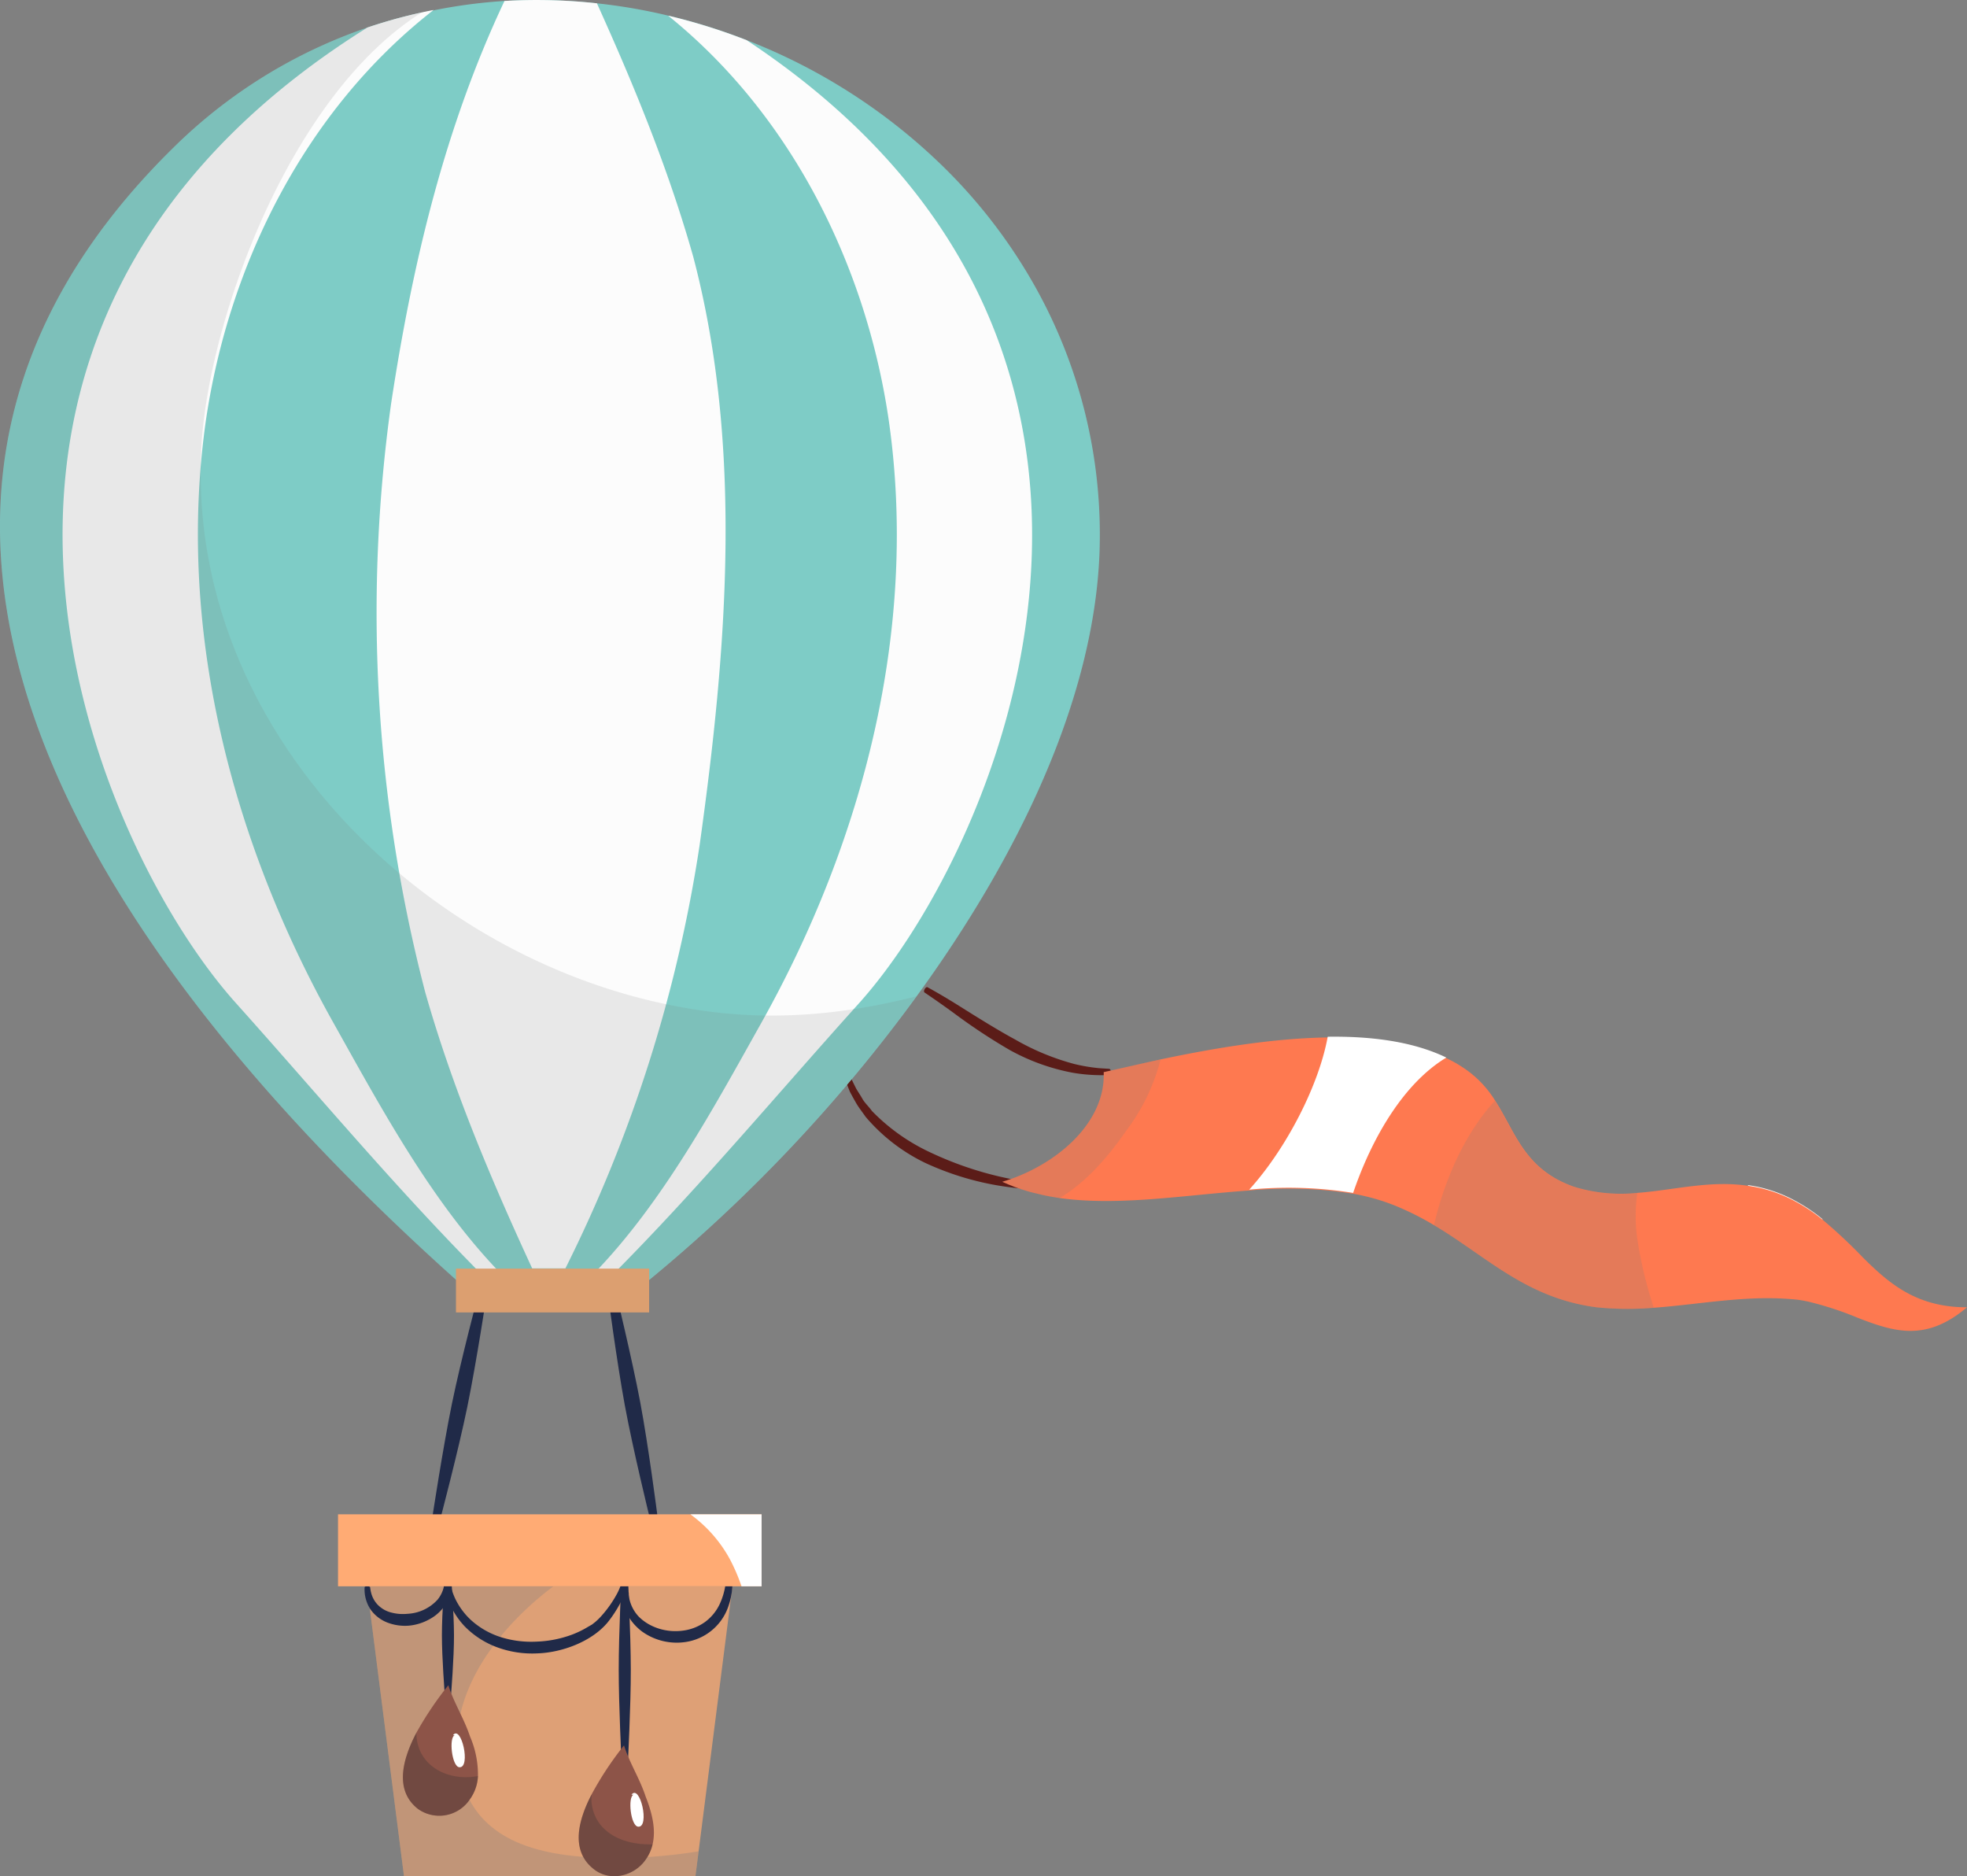<svg xmlns="http://www.w3.org/2000/svg" viewBox="0 0 307.71 293.47"><rect x="0" y="0" width="307.71" height="293.47" fill="#808080" stroke="none"/><defs><style>.cls-1{opacity:0.2;}.cls-2{fill:#7c7c7c;}.cls-3{fill:#fff;}.cls-4{fill:#5b1c18;}.cls-5{fill:#fe7950;}.cls-6{fill:#7eccc6;}.cls-7{fill:#202a48;}.cls-8{fill:#dea076;}.cls-9{opacity:0.3;}.cls-10{fill:#fcfcfc;}.cls-11{fill:#8d5448;}.cls-12{opacity:0.15;}.cls-13{fill:#dc9f70;}.cls-14{fill:#ffab74;}.cls-15{fill:#303030;}</style></defs><title>資產 1</title><g id="圖層_2" data-name="圖層 2"><g id="圖層_9" data-name="圖層 9"><g class="cls-1"><path class="cls-2" d="M307.71,204.48c-6.42,5.45-11.41,3.83-17,1.68a19.39,19.39,0,0,1,.71-9.47C295.6,200.84,299.88,204.48,307.71,204.48Z"/></g><path class="cls-3" d="M285.1,190.68A116.15,116.15,0,0,0,283,203.5c-.57-.14-1.17-.24-1.77-.33a47.33,47.33,0,0,0-6.4-.22c1-5.61-.17-12.26-1.39-17.58a21.42,21.42,0,0,1,7.49,2.5A26.2,26.2,0,0,1,285.1,190.68Z"/><path class="cls-4" d="M173.56,168.17l-1.65,0a26.17,26.17,0,0,1-4.1-.38,32.75,32.75,0,0,1-9.9-3.58,91.71,91.71,0,0,1-8.68-5.74c-2.59-1.89-4.6-3.23-4.6-3.23-.27-.19.2-1,.49-.81,0,0,2.16,1.17,4.88,2.88s6.09,3.82,8.8,5.28a38.25,38.25,0,0,0,9.29,3.84,27.07,27.07,0,0,0,3.88.65l1.58.1C173.87,167.32,173.9,168.11,173.56,168.17Z"/><path class="cls-4" d="M162.3,186.1l-1.82-.12c-1.14-.1-2.73-.28-4.52-.58a45.1,45.1,0,0,1-11.21-3.5,28.39,28.39,0,0,1-9.34-7.22c-.53-.77-1.08-1.45-1.47-2.13s-.73-1.29-1-1.82c-.43-1.08-.68-1.73-.68-1.73-.14-.36.71-.65.88-.34,0,0,.29.6.78,1.58.27.48.64,1,1,1.64s1,1.21,1.49,1.9a30.83,30.83,0,0,0,9.1,6.46A54.1,54.1,0,0,0,156.24,184c1.73.4,3.27.69,4.37.87l1.77.25C162.74,185.28,162.68,186.07,162.3,186.1Z"/><path class="cls-5" d="M307.71,204.48c-6.42,5.45-11.41,3.83-17,1.68a51.85,51.85,0,0,0-7.67-2.53c-.57-.13-1.17-.24-1.77-.33a47.33,47.33,0,0,0-6.4-.22c-5.46.17-10.81,1.08-16.12,1.47a48.1,48.1,0,0,1-9-.07c-11-1.43-17.15-7.92-25.39-12.83a44.4,44.4,0,0,0-6.09-3.06,33.29,33.29,0,0,0-6.57-1.87,63.65,63.65,0,0,0-16.26-.51c-10.07.7-20.39,2.48-29.67,1.18l-.93-.15-.59-.1c-.43-.08-.85-.16-1.27-.26l-.91-.22c-.59-.13-1.18-.29-1.76-.48l-.54-.17c-.49-.16-1-.33-1.44-.52-.22-.09-.45-.17-.67-.27s-.57-.24-.86-.37h0c7.8-2.31,15.87-8.67,15.87-16.71v-.44c2.69-.6,5.7-1.29,8.92-2,8.08-1.7,17.43-3.31,26.15-3.43,6.89-.1,13.4.76,18.56,3.26a19.28,19.28,0,0,1,2.28,1.26,16.68,16.68,0,0,1,5.32,5.37c3.24,5,4.55,10.73,12.34,13.47a25,25,0,0,0,9.95.95c5.71-.44,11.36-2,17.28-1.1h0a21.62,21.62,0,0,1,7.49,2.5,26.2,26.2,0,0,1,4.17,2.81,80.83,80.83,0,0,1,6.28,5.88C295.6,200.84,299.88,204.48,307.71,204.48Z"/><g class="cls-1"><path class="cls-2" d="M258.71,204.55a48.1,48.1,0,0,1-9-.07c-11-1.43-17.15-7.92-25.39-12.83,1.69-7.21,4.81-14.29,9.52-19.47,3.24,5,4.55,10.73,12.34,13.47a25,25,0,0,0,9.95.95,26,26,0,0,0,0,7.19A67.18,67.18,0,0,0,258.71,204.55Z"/></g><g class="cls-1"><path class="cls-2" d="M181.55,165.72a31.27,31.27,0,0,1-5.34,11.1c-3.47,5-6.85,8.44-10.46,10.57a32.18,32.18,0,0,1-9-2.55c7.8-2.31,15.87-8.67,15.87-16.71v-.44C175.32,167.09,178.33,166.4,181.55,165.72Z"/></g><path class="cls-6" d="M172,86.57c-.91,23.09-12.91,47.7-28.61,69.27a242.3,242.3,0,0,1-41.79,44.33H71.33C10.91,146.06-29.43,78.71,27.05,23.17A79.94,79.94,0,0,1,57.47,4.31c1.27-.43,2.55-.83,3.85-1.19.35-.11.71-.21,1.06-.3L63,2.66l1.53-.38L65.81,2l.16,0c.62-.14,1.24-.27,1.86-.38A81.62,81.62,0,0,1,78.92.15,86.2,86.2,0,0,1,93.38.52a87.63,87.63,0,0,1,11.14,1.92h0a91.56,91.56,0,0,1,12.29,3.84h0a91.15,91.15,0,0,1,29.93,19,83.07,83.07,0,0,1,14.37,18.12A79.35,79.35,0,0,1,172,86.57Z"/><path class="cls-7" d="M67.63,237.34s1.65-10.86,3.07-17.79S74.94,202,74.94,202c.11-.37,1.28-.12,1.24.24,0,0-1.65,10.87-3.07,17.79s-4.23,17.55-4.23,17.55C68.68,237.93,67.64,237.72,67.63,237.34Z"/><path class="cls-7" d="M101.58,237.16S99,226.64,97.74,219.79s-2.67-17.54-2.67-17.54c0-.37,1.14-.61,1.24-.26,0,0,2.56,10.52,3.85,17.37s2.66,17.54,2.66,17.54C102.77,237.28,101.73,237.5,101.58,237.16Z"/><polygon class="cls-8" points="114.58 248.12 114.39 249.62 109.29 289.57 108.79 293.47 63.2 293.47 57.6 249.63 57.41 248.12 114.58 248.12"/><g class="cls-9"><path class="cls-2" d="M109.29,289.57l-.5,3.9H63.2l-5.79-45.35H86.57c-7.89,5.92-15.32,15.09-15.08,25.12.39,14.18,11.66,17.24,23.86,17.36A79.83,79.83,0,0,0,109.29,289.57Z"/></g><path class="cls-10" d="M109.45,132.16a222.09,222.09,0,0,1-21,66.23H83.25c-6.41-13.88-12.46-28.16-16.74-43.23a235.83,235.83,0,0,1-5.33-92C64.54,41,69.62,19.85,78.92.15A86.2,86.2,0,0,1,93.38.52c5.77,12.75,11.16,25.84,15.06,39.61C116.28,69.87,113.73,101.61,109.45,132.16Z"/><path class="cls-10" d="M78.15,199l-2.36.78C62.06,186,49.7,171.17,37,157,14.51,132.09-19.45,52.39,57.47,4.31A79.89,79.89,0,0,1,67.83,1.56c-20.13,15.7-32,39.86-35.59,64-4.71,32.56,3.92,65.93,20,94.57C59.71,173.48,67.55,188,78.15,199Z"/><path class="cls-10" d="M134.31,157c-12.77,14.17-25.12,29-38.86,42.77L93.1,199c10.59-11,18.44-25.51,25.91-38.85,16.08-28.64,24.72-62,20-94.57-3.49-23.71-15-47.42-34.49-63.13a91.56,91.56,0,0,1,12.29,3.84h0C189.77,54.55,156.44,132.43,134.31,157Z"/><path class="cls-7" d="M69.57,264.92s-.44-5.57-.44-9.16.44-9.15.44-9.15c0-.2.92-.19,1,0,0,0,.44,5.57.45,9.15s-.45,9.16-.45,9.16C70.43,265.11,69.63,265.1,69.57,264.92Z"/><path class="cls-11" d="M74.77,277.8a6.76,6.76,0,0,1-1.27,3.65,5.75,5.75,0,0,1-8.12,1.49c-3.67-2.88-2.48-7.64-.24-11.92a53.28,53.28,0,0,1,5-7.43c.82,2.68,2.43,5.14,3.38,8A15.08,15.08,0,0,1,74.77,277.8Z"/><path class="cls-7" d="M98.17,247.78a9.81,9.81,0,0,1-.59,1.85,19.28,19.28,0,0,1-2.46,4.06c-2.56,3.14-7.33,4.81-11.07,4.92a15.91,15.91,0,0,1-6.08-.88,13.74,13.74,0,0,1-5.26-3.33,12.17,12.17,0,0,1-2.56-4.06,11.91,11.91,0,0,1-.41-1.35l-.13-.49c-.1-.39.78-.56.92-.23,0,0,.06.15.16.44a11.69,11.69,0,0,0,.46,1.21,11.06,11.06,0,0,0,2.54,3.49,12.67,12.67,0,0,0,4.81,2.71,16,16,0,0,0,5.47.65,17.57,17.57,0,0,0,5.43-1.06,14.87,14.87,0,0,0,2.6-1.26l.61-.35.51-.4a10.21,10.21,0,0,0,.94-.92,18,18,0,0,0,2.53-3.62,10.06,10.06,0,0,0,.66-1.61C97.43,247.24,98.22,247.37,98.17,247.78Z"/><path class="cls-7" d="M114.58,246.67V247c0,.23,0,.57,0,1a11.7,11.7,0,0,1-.67,3.35,8.35,8.35,0,0,1-6.79,5.5,9.3,9.3,0,0,1-6.57-1.58,8.21,8.21,0,0,1-1.62-1.54,7,7,0,0,1-1.43-3.21,8.09,8.09,0,0,1-.09-1v-.36c0-.3.91-.26.95,0,0,0,0,.12,0,.32a6.15,6.15,0,0,0,.16.87,5.91,5.91,0,0,0,1.43,2.54A7.43,7.43,0,0,0,101.4,254a8.33,8.33,0,0,0,1.78.77,8.68,8.68,0,0,0,3.68.28,7.53,7.53,0,0,0,3.39-1.32,7.36,7.36,0,0,0,2.37-2.9,10.73,10.73,0,0,0,.86-2.92,6.93,6.93,0,0,0,.11-.92l0-.33C113.73,246.4,114.53,246.4,114.58,246.67Z"/><path class="cls-7" d="M57.9,248.25a5.18,5.18,0,0,0,.15.85,4.23,4.23,0,0,0,.94,1.8,4.47,4.47,0,0,0,2.17,1.31,7.14,7.14,0,0,0,2.61.21,6.8,6.8,0,0,0,4.68-2.21,4.94,4.94,0,0,0,.94-1.84,6.26,6.26,0,0,0,.16-.84c0-.18.93-.19,1,0v.27a4.35,4.35,0,0,1,0,.75,6,6,0,0,1-.88,2.45,6.73,6.73,0,0,1-2.48,2.27,8.16,8.16,0,0,1-3.17,1,7.65,7.65,0,0,1-3.31-.44,5.78,5.78,0,0,1-2.73-2.07,5.65,5.65,0,0,1-.94-3.48C57,248.06,57.83,248.08,57.9,248.25Z"/><g class="cls-12"><path class="cls-2" d="M143.34,155.84a242.3,242.3,0,0,1-41.79,44.33H71.33C10.91,146.06-29.43,78.71,27.05,23.17A79.94,79.94,0,0,1,57.47,4.31,77.78,77.78,0,0,1,66,1.94C44.74,15.24,31.86,52.19,31.45,71.49c-1.59,43.48,36.06,80.06,77.42,86.43C120.75,159.8,132.22,158.67,143.34,155.84Z"/></g><rect class="cls-13" x="71.33" y="198.43" width="30.22" height="6.85"/><path class="cls-7" d="M97.23,275.58s-.44-8.79-.44-14.45.44-14.44.44-14.44c0-.3.92-.29,1,0,0,0,.44,8.79.45,14.44s-.45,14.45-.45,14.45C98.09,275.88,97.29,275.87,97.23,275.58Z"/><rect class="cls-14" x="52.88" y="236.86" width="66.25" height="11.26"/><path class="cls-11" d="M102.09,288.47a6.6,6.6,0,0,1-1.09,2.41c-1.76,2.56-5.55,3.52-8.11,1.48-3.61-2.82-2.54-7.45-.36-11.66A50.93,50.93,0,0,1,97.62,273c.82,2.68,2.44,5.14,3.38,8C101.91,283.32,102.67,286,102.09,288.47Z"/><g class="cls-9"><path class="cls-15" d="M74.77,277.8a6.76,6.76,0,0,1-1.27,3.65,5.75,5.75,0,0,1-8.12,1.49c-3.67-2.88-2.48-7.64-.24-11.92C65.12,276,69.82,278.71,74.77,277.8Z"/></g><g class="cls-9"><path class="cls-15" d="M102.09,288.47a6.6,6.6,0,0,1-1.09,2.41c-1.76,2.56-5.55,3.52-8.11,1.48-3.61-2.82-2.54-7.45-.36-11.66-.29,4.69,3.45,7.89,9.45,7.78Z"/></g><path class="cls-3" d="M226.26,165.42c-6.65,4-11.64,12.52-14.58,21.17a63.2,63.2,0,0,0-16.26-.51c5.82-6.42,10.92-16.36,12.28-23.92C214.59,162.06,221.1,162.92,226.26,165.42Z"/><path class="cls-3" d="M99.11,280.72c-.94.33-.46,4.92.73,5,1.85.14.29-6.76-1.06-5"/><path class="cls-3" d="M71.13,271.42c-.94.33-.45,4.92.73,5,1.86.14.29-6.76-1-5"/><path class="cls-3" d="M116,248.12a29,29,0,0,0-1.86-4.31,21.16,21.16,0,0,0-6.14-6.95h11.14v11.26H116Z"/></g></g></svg>